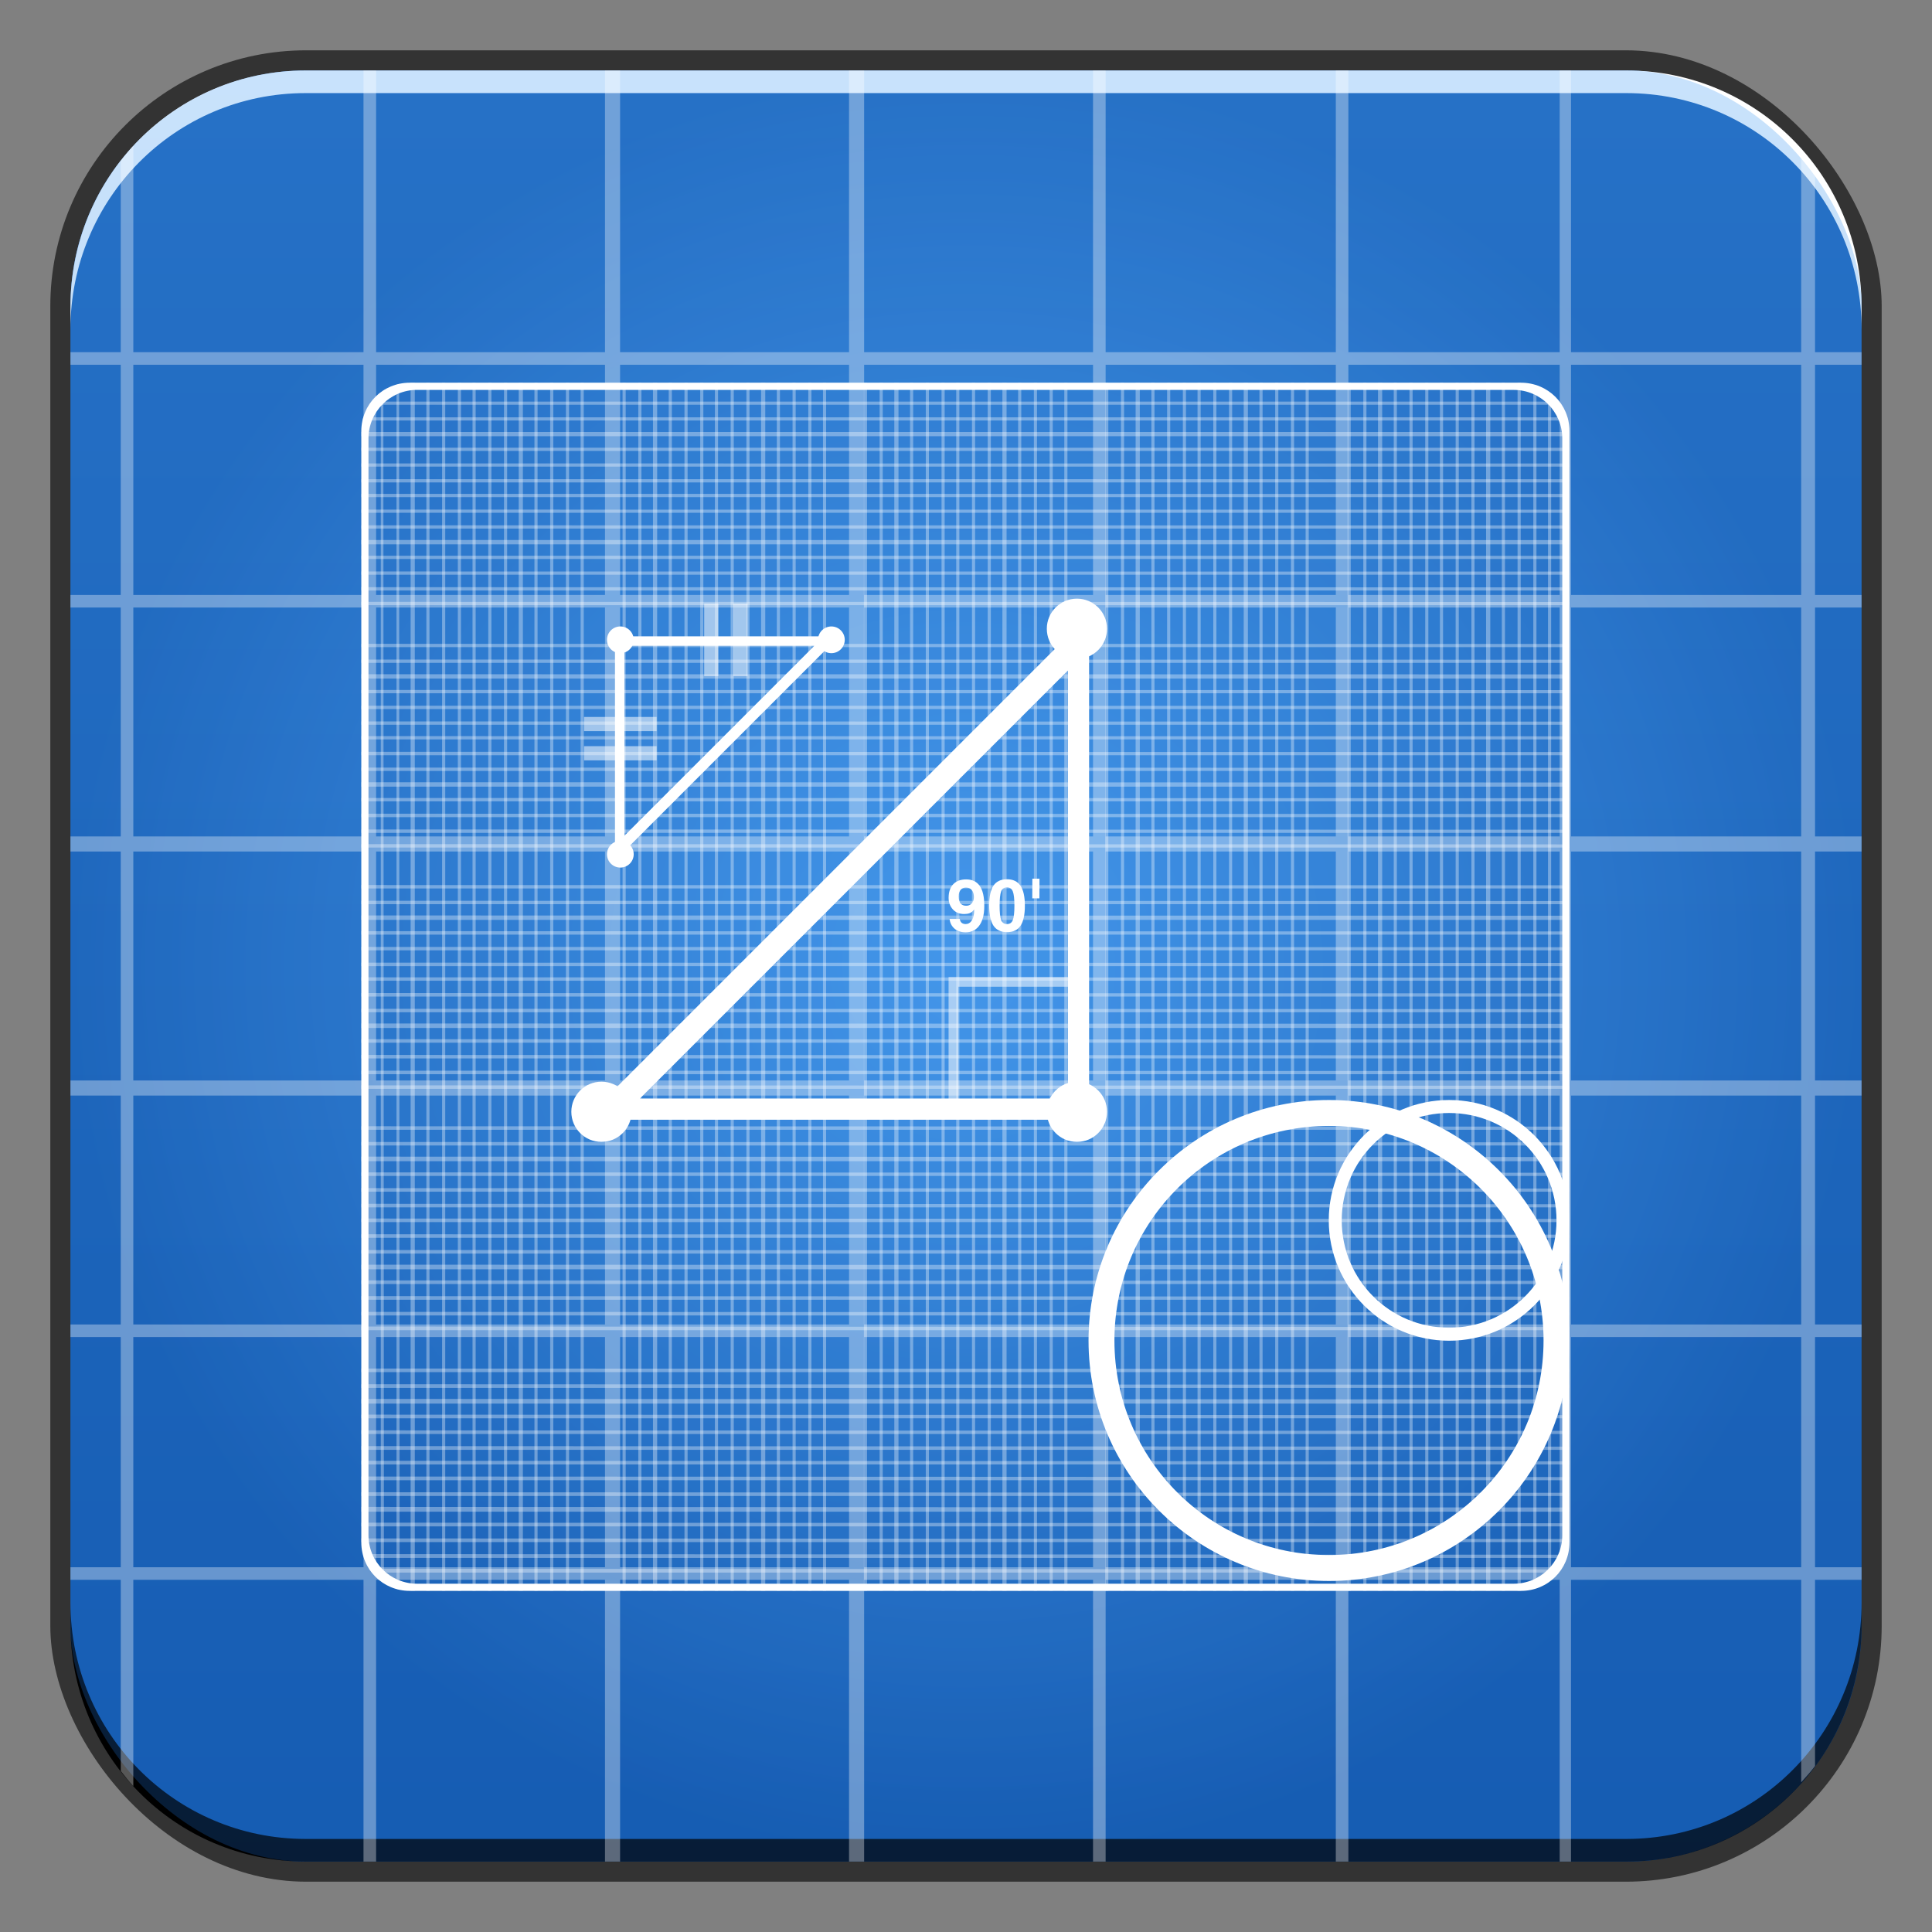 <?xml version="1.0" encoding="UTF-8" standalone="no"?>
<!-- Created with Inkscape (http://www.inkscape.org/) -->

<svg
   xmlns:dc="http://purl.org/dc/elements/1.1/"
   xmlns:cc="http://creativecommons.org/ns#"
   xmlns:rdf="http://www.w3.org/1999/02/22-rdf-syntax-ns#"
   xmlns:svg="http://www.w3.org/2000/svg"
   xmlns="http://www.w3.org/2000/svg"
   xmlns:xlink="http://www.w3.org/1999/xlink"
   xmlns:sodipodi="http://sodipodi.sourceforge.net/DTD/sodipodi-0.dtd"
   xmlns:inkscape="http://www.inkscape.org/namespaces/inkscape"
   width="48"
   height="48"
   id="svg2"
   version="1.1"
   inkscape:version="0.48+devel r12130"
   sodipodi:docname="inkscape.svg">
  <rect width="100%" height="100%" fill="#808080" stroke="none"/>
  <defs
     id="defs4">
    <linearGradient
       inkscape:collect="always"
       id="linearGradient4605">
      <stop
         style="stop-color:#4ca1f4;stop-opacity:1"
         offset="0"
         id="stop4607" />
      <stop
         style="stop-color:#165cb2;stop-opacity:1"
         offset="1"
         id="stop4609" />
    </linearGradient>
    <radialGradient
       inkscape:collect="always"
       xlink:href="#linearGradient4605"
       id="radialGradient934"
       cx="49.714"
       cy="1027.791"
       fx="49.714"
       fy="1027.791"
       r="22.25"
       gradientUnits="userSpaceOnUse"
       gradientTransform="translate(-25.714,0.571)" />
    <linearGradient
       inkscape:collect="always"
       xlink:href="#linearGradient4605"
       id="linearGradient938"
       x1="49.429"
       y1="1005.255"
       x2="49.429"
       y2="1050.076"
       gradientUnits="userSpaceOnUse"
       gradientTransform="translate(-25.714,0.571)" />
  </defs>
  <sodipodi:namedview
     id="base"
     pagecolor="#ffffff"
     bordercolor="#666666"
     borderopacity="1.0"
     inkscape:pageopacity="0.0"
     inkscape:pageshadow="2"
     inkscape:zoom="2.4748739"
     inkscape:cx="-9.8028995"
     inkscape:cy="-11.752962"
     inkscape:document-units="px"
     inkscape:current-layer="layer1"
     showgrid="false"
     inkscape:window-width="1366"
     inkscape:window-height="717"
     inkscape:window-x="0"
     inkscape:window-y="28"
     inkscape:window-maximized="1" />
  <g
     inkscape:label="Capa 1"
     inkscape:groupmode="layer"
     id="layer1"
     transform="translate(0,-1004.362)">
    <rect
       style="color:#000000;fill:#333333;fill-opacity:1;fill-rule:nonzero;stroke:none;stroke-width:0.2;marker:none;visibility:visible;display:inline;overflow:visible;enable-background:accumulate"
       id="rect6294"
       width="45.5"
       height="45.5"
       x="1.25"
       y="1005.612"
       ry="6.357" />
    <rect
       ry="5.857"
       y="1006.112"
       x="1.75"
       height="44.5"
       width="44.5"
       id="rect6296"
       style="color:#000000;fill:url(#radialGradient934);fill-opacity:1;fill-rule:nonzero;stroke:none;stroke-width:0.2;marker:none;visibility:visible;display:inline;overflow:visible;enable-background:accumulate" />
    <path
       id="path6361"
       d="m 1.75,1012.55 0,-0.562 c 0,-3.244 2.599,-5.875 5.844,-5.875 l 32.813,0 c 3.244,0 5.844,2.631 5.844,5.875 l 0,0.562 c 0,-3.244 -2.599,-5.875 -5.844,-5.875 l -32.813,0 C 4.349,1006.675 1.75,1009.305 1.75,1012.55 Z"
       style="color:#000000;fill:#ffffff;fill-opacity:1;fill-rule:nonzero;stroke:none;stroke-width:0.2;marker:none;visibility:visible;display:inline;overflow:visible;enable-background:accumulate"
       inkscape:connector-curvature="0" />
    <path
       inkscape:connector-curvature="0"
       style="color:#000000;fill:#000000;fill-opacity:1;fill-rule:nonzero;stroke:none;stroke-width:0.2;marker:none;visibility:visible;display:inline;overflow:visible;enable-background:accumulate"
       d="m 1.75,1044.175 0,0.562 c 0,3.244 2.599,5.875 5.844,5.875 l 32.813,0 c 3.244,0 5.844,-2.631 5.844,-5.875 l 0,-0.562 c 0,3.244 -2.599,5.875 -5.844,5.875 l -32.813,0 C 4.349,1050.05 1.75,1047.419 1.75,1044.175 Z"
       id="path6388" />
    <rect
       style="opacity:0.307;color:#000000;fill:url(#linearGradient938);fill-opacity:1;fill-rule:nonzero;stroke:none;stroke-width:0.2;marker:none;visibility:visible;display:inline;overflow:visible;enable-background:accumulate"
       id="rect936"
       width="44.5"
       height="44.5"
       x="1.75"
       y="1006.112"
       ry="5.857" />
    <path
       style="fill:#ffffff;fill-opacity:0.341;stroke:none"
       d="M 9.031 1.75 L 9.031 8.75 L 3.312 8.75 L 3.312 3.625 C 3.2 3.746 3.102 3.87 3 4 L 3 8.75 L 1.75 8.75 L 1.75 9.062 L 3 9.062 L 3 14.781 L 1.75 14.781 L 1.75 15.094 L 3 15.094 L 3 20.781 L 1.75 20.781 L 1.75 21.156 L 3 21.156 L 3 26.844 L 1.75 26.844 L 1.75 27.219 L 3 27.219 L 3 32.906 L 1.75 32.906 L 1.75 33.219 L 3 33.219 L 3 38.938 L 1.75 38.938 L 1.75 39.25 L 3 39.25 L 3 44 C 3.102 44.13 3.2 44.254 3.312 44.375 L 3.312 39.25 L 9.031 39.25 L 9.031 46.25 L 9.344 46.25 L 9.344 39.25 L 15.031 39.25 L 15.031 46.25 L 15.406 46.25 L 15.406 39.25 L 21.094 39.25 L 21.094 46.25 L 21.469 46.25 L 21.469 39.25 L 27.156 39.25 L 27.156 46.25 L 27.469 46.25 L 27.469 39.25 L 30.969 39.25 L 33.188 39.25 L 33.188 46.25 L 33.5 46.25 L 33.5 39.25 L 38.75 39.25 L 38.75 46.25 L 39.031 46.25 L 39.031 39.25 L 41.25 39.25 L 44.75 39.25 L 44.75 44.281 C 44.87 44.147 44.987 44.02 45.094 43.875 L 45.094 39.25 L 46.25 39.25 L 46.25 38.938 L 45.094 38.938 L 45.094 33.219 L 46.25 33.219 L 46.25 32.906 L 45.094 32.906 L 45.094 27.219 L 46.25 27.219 L 46.25 26.844 L 45.094 26.844 L 45.094 21.156 L 46.25 21.156 L 46.25 20.781 L 45.094 20.781 L 45.094 15.094 L 46.25 15.094 L 46.25 14.781 L 45.094 14.781 L 45.094 9.062 L 46.25 9.062 L 46.25 8.75 L 45.094 8.75 L 45.094 4.125 C 44.987 3.98 44.87 3.853 44.75 3.719 L 44.75 8.75 L 41.25 8.75 L 39.031 8.75 L 39.031 1.75 L 38.75 1.75 L 38.75 8.75 L 33.5 8.75 L 33.5 1.75 L 33.188 1.75 L 33.188 8.75 L 30.969 8.75 L 27.469 8.75 L 27.469 1.75 L 27.156 1.75 L 27.156 8.75 L 21.469 8.75 L 21.469 1.75 L 21.094 1.75 L 21.094 8.75 L 15.406 8.75 L 15.406 1.75 L 15.031 1.75 L 15.031 8.75 L 9.344 8.75 L 9.344 1.75 L 9.031 1.75 z M 3.312 9.062 L 9.031 9.062 L 9.031 14.781 L 3.312 14.781 L 3.312 9.062 z M 9.344 9.062 L 15.031 9.062 L 15.031 14.781 L 9.344 14.781 L 9.344 9.062 z M 15.406 9.062 L 21.094 9.062 L 21.094 14.781 L 15.406 14.781 L 15.406 9.062 z M 21.469 9.062 L 27.156 9.062 L 27.156 14.781 L 21.469 14.781 L 21.469 9.062 z M 27.469 9.062 L 30.969 9.062 L 33.188 9.062 L 33.188 14.781 L 30.969 14.781 L 27.469 14.781 L 27.469 9.062 z M 33.5 9.062 L 38.75 9.062 L 38.75 14.781 L 33.5 14.781 L 33.5 9.062 z M 39.031 9.062 L 41.25 9.062 L 44.75 9.062 L 44.75 14.781 L 41.25 14.781 L 39.031 14.781 L 39.031 9.062 z M 3.312 15.094 L 9.031 15.094 L 9.031 20.781 L 3.312 20.781 L 3.312 15.094 z M 9.344 15.094 L 15.031 15.094 L 15.031 20.781 L 9.344 20.781 L 9.344 15.094 z M 15.406 15.094 L 21.094 15.094 L 21.094 20.781 L 15.406 20.781 L 15.406 15.094 z M 21.469 15.094 L 27.156 15.094 L 27.156 20.781 L 21.469 20.781 L 21.469 15.094 z M 27.469 15.094 L 30.969 15.094 L 33.188 15.094 L 33.188 20.781 L 30.969 20.781 L 27.469 20.781 L 27.469 15.094 z M 33.5 15.094 L 38.75 15.094 L 38.75 20.781 L 33.5 20.781 L 33.5 15.094 z M 39.031 15.094 L 41.25 15.094 L 44.75 15.094 L 44.75 20.781 L 41.25 20.781 L 39.031 20.781 L 39.031 15.094 z M 3.312 21.156 L 9.031 21.156 L 9.031 26.844 L 3.312 26.844 L 3.312 21.156 z M 9.344 21.156 L 15.031 21.156 L 15.031 26.844 L 9.344 26.844 L 9.344 21.156 z M 15.406 21.156 L 21.094 21.156 L 21.094 26.844 L 15.406 26.844 L 15.406 21.156 z M 21.469 21.156 L 27.156 21.156 L 27.156 26.844 L 21.469 26.844 L 21.469 21.156 z M 27.469 21.156 L 30.969 21.156 L 33.188 21.156 L 33.188 26.844 L 30.969 26.844 L 27.469 26.844 L 27.469 21.156 z M 33.5 21.156 L 38.75 21.156 L 38.75 26.844 L 33.5 26.844 L 33.5 21.156 z M 39.031 21.156 L 41.25 21.156 L 44.75 21.156 L 44.75 26.844 L 41.25 26.844 L 39.031 26.844 L 39.031 21.156 z M 3.312 27.219 L 9.031 27.219 L 9.031 32.906 L 3.312 32.906 L 3.312 27.219 z M 9.344 27.219 L 15.031 27.219 L 15.031 32.906 L 9.344 32.906 L 9.344 27.219 z M 15.406 27.219 L 21.094 27.219 L 21.094 32.906 L 15.406 32.906 L 15.406 27.219 z M 21.469 27.219 L 27.156 27.219 L 27.156 32.906 L 21.469 32.906 L 21.469 27.219 z M 27.469 27.219 L 30.969 27.219 L 33.188 27.219 L 33.188 32.906 L 30.969 32.906 L 27.469 32.906 L 27.469 27.219 z M 33.5 27.219 L 38.75 27.219 L 38.75 32.906 L 33.5 32.906 L 33.5 27.219 z M 39.031 27.219 L 41.25 27.219 L 44.75 27.219 L 44.75 32.906 L 41.25 32.906 L 39.031 32.906 L 39.031 27.219 z M 3.312 33.219 L 9.031 33.219 L 9.031 38.938 L 3.312 38.938 L 3.312 33.219 z M 9.344 33.219 L 15.031 33.219 L 15.031 38.938 L 9.344 38.938 L 9.344 33.219 z M 15.406 33.219 L 21.094 33.219 L 21.094 38.938 L 15.406 38.938 L 15.406 33.219 z M 21.469 33.219 L 27.156 33.219 L 27.156 38.938 L 21.469 38.938 L 21.469 33.219 z M 27.469 33.219 L 30.969 33.219 L 33.188 33.219 L 33.188 38.938 L 30.969 38.938 L 27.469 38.938 L 27.469 33.219 z M 33.5 33.219 L 38.75 33.219 L 38.75 38.938 L 33.5 38.938 L 33.5 33.219 z M 39.031 33.219 L 41.25 33.219 L 44.75 33.219 L 44.75 38.938 L 41.25 38.938 L 39.031 38.938 L 39.031 33.219 z "
       transform="translate(0,1004.362)"
       id="path4783" />
    <g
       id="g940"
       transform="matrix(0.938,0,0,0.938,52.661,60.79)">
      <path
         inkscape:connector-curvature="0"
         id="rect4613"
         d="m -45.286,1016.077 c -0.718,0 -1.286,0.567 -1.286,1.286 l 0,29.429 c 0,0.718 0.568,1.286 1.286,1.286 l 29.429,0 c 0.718,0 1.286,-0.567 1.286,-1.286 l 0,-29.429 c 0,-0.718 -0.568,-1.286 -1.286,-1.286 L -45.286,1016.077 z m 0.19,0.191 29.048,0 c 0.71,0 1.286,0.576 1.286,1.286 l 0,29.048 c 0,0.709 -0.576,1.286 -1.286,1.286 l -29.048,0 c -0.71,0 -1.286,-0.576 -1.286,-1.286 l 0,-29.048 C -46.381,1016.843 -45.805,1016.267 -45.095,1016.267 Z"
         style="fill:#ffffff;fill-opacity:1;stroke:none" />
      <path
         inkscape:connector-curvature="0"
         id="rect4660"
         d="m -45.266,1016.077 0,32 0.111,0 0,-32 L -45.266,1016.077 z m 0.417,0 0,32 0.083,0 0,-32 L -44.849,1016.077 z m 0.417,0 0,32 0.083,0 0,-32 L -44.433,1016.077 z m 0.417,0 0,32 0.083,0 0,-32 L -44.016,1016.077 z m 0.389,0 0,32 0.083,0 0,-32 L -43.627,1016.077 z m 0.417,0 0,32 0.083,0 0,-32 L -43.21,1016.077 z m 0.417,0 0,32 0.083,0 0,-32 L -42.794,1016.077 z m 0.389,0 0,32 0.111,0 0,-32 L -42.405,1016.077 z m 0.417,0 0,32 0.083,0 0,-32 L -41.988,1016.077 z m 0.417,0 0,32 0.083,0 0,-32 L -41.571,1016.077 z m 0.417,0 0,32 0.083,0 0,-32 L -41.155,1016.077 z m 0.389,0 0,32 0.083,0 0,-32 L -40.766,1016.077 z m 1.111,0 0,32 0.083,0 0,-32 L -39.655,1016.077 z m 0.417,0 0,32 0.083,0 0,-32 L -39.238,1016.077 z m 0.389,0 0,32 0.111,0 0,-32 L -38.849,1016.077 z m 0.417,0 0,32 0.083,0 0,-32 L -38.433,1016.077 z m 0.417,0 0,32 0.083,0 0,-32 L -38.016,1016.077 z m 0.417,0 0,32 0.083,0 0,-32 L -37.599,1016.077 z m 0.389,0 0,32 0.083,0 0,-32 L -37.21,1016.077 z m 0.417,0 0,32 0.083,0 0,-32 L -36.794,1016.077 z m 0.417,0 0,32 0.083,0 0,-32 L -36.377,1016.077 z m 0.389,0 0,32 0.111,0 0,-32 L -35.988,1016.077 z m 0.417,0 0,32 0.083,0 0,-32 L -35.571,1016.077 z m 0.417,0 0,32 0.083,0 0,-32 L -35.155,1016.077 z m 0.417,0 0,32 0.083,0 0,-32 L -34.738,1016.077 z m 0.389,0 0,32 0.083,0 0,-32 L -34.349,1016.077 z m 1.083,0 0,32 0.083,0 0,-32 L -33.266,1016.077 z m 0.417,0 0,32 0.083,0 0,-32 L -32.849,1016.077 z m 0.389,0 0,32 0.111,0 0,-32 L -32.46,1016.077 z m 0.417,0 0,32 0.083,0 0,-32 L -32.044,1016.077 z m 0.417,0 0,32 0.083,0 0,-32 L -31.627,1016.077 z m 0.417,0 0,32 0.083,0 0,-32 L -31.21,1016.077 z m 0.389,0 0,32 0.083,0 0,-32 L -30.821,1016.077 z m 0.417,0 0,32 0.083,0 0,-32 L -30.405,1016.077 z m 0.417,0 0,32 0.083,0 0,-32 L -29.988,1016.077 z m 0.389,0 0,32 0.111,0 0,-32 L -29.599,1016.077 z m 0.417,0 0,32 0.083,0 0,-32 L -29.183,1016.077 z m 0.417,0 0,32 0.083,0 0,-32 L -28.766,1016.077 z m 0.417,0 0,32 0.083,0 0,-32 L -28.349,1016.077 z m 0.389,0 0,32 0.083,0 0,-32 L -27.96,1016.077 z m 1.083,0 0,32 0.083,0 0,-32 L -26.877,1016.077 z m 0.417,0 0,32 0.083,0 0,-32 L -26.46,1016.077 z m 0.389,0 0,32 0.111,0 0,-32 L -26.071,1016.077 z m 0.417,0 0,32 0.083,0 0,-32 L -25.655,1016.077 z m 0.417,0 0,32 0.083,0 0,-32 L -25.238,1016.077 z m 0.417,0 0,32 0.083,0 0,-32 L -24.821,1016.077 z m 0.389,0 0,32 0.083,0 0,-32 L -24.433,1016.077 z m 0.417,0 0,32 0.083,0 0,-32 L -24.016,1016.077 z m 0.417,0 0,32 0.083,0 0,-32 L -23.599,1016.077 z m 0.389,0 0,32 0.111,0 0,-32 L -23.21,1016.077 z m 0.417,0 0,32 0.083,0 0,-32 L -22.794,1016.077 z m 0.417,0 0,32 0.083,0 0,-32 L -22.377,1016.077 z m 0.417,0 0,32 0.083,0 0,-32 L -21.96,1016.077 z m 0.389,0 0,32 0.083,0 0,-32 L -21.571,1016.077 z m 1.111,0 0,32 0.083,0 0,-32 L -20.46,1016.077 z m 0.417,0 0,32 0.083,0 0,-32 L -20.044,1016.077 z m 0.389,0 0,32 0.111,0 0,-32 L -19.655,1016.077 z m 0.417,0 0,32 0.083,0 0,-32 L -19.238,1016.077 z m 0.417,0 0,32 0.083,0 0,-32 L -18.821,1016.077 z m 0.417,0 0,32 0.083,0 0,-32 L -18.405,1016.077 z m 0.389,0 0,32 0.083,0 0,-32 L -18.016,1016.077 z m 0.417,0 0,32 0.083,0 0,-32 L -17.599,1016.077 z m 0.417,0 0,32 0.083,0 0,-32 L -17.183,1016.077 z m 0.389,0 0,32 0.111,0 0,-32 L -16.794,1016.077 z m 0.417,0 0,32 0.083,0 0,-32 L -16.377,1016.077 z m 0.417,0 0,32 0.083,0 0,-32 L -15.96,1016.077 z m -29.611,0.027 c -0.028,0.01 -0.056,0.02 -0.083,0.027 l 0,31.889 c 0.027,0.01 0.055,0.022 0.083,0.027 L -45.571,1016.104 z m 30.028,0.027 0,31.889 c 0.028,-0.01 0.056,-0.019 0.083,-0.028 l 0,-31.833 C -15.487,1016.151 -15.516,1016.139 -15.544,1016.132 z m -30.444,0.167 c -0.032,0.022 -0.054,0.059 -0.083,0.084 l 0,31.389 c 0.03,0.024 0.052,0.062 0.083,0.084 L -45.988,1016.299 z m 30.833,0 0,31.555 c 0.032,-0.022 0.054,-0.059 0.083,-0.084 l 0,-31.389 C -15.101,1016.358 -15.123,1016.32 -15.155,1016.299 Z"
         style="fill:#ffffff;fill-opacity:0.341;stroke:none" />
      <path
         inkscape:connector-curvature="0"
         id="path4698"
         d="m -46.266,1016.577 c -0.024,0.029 -0.062,0.052 -0.083,0.083 l 31.556,0 c -0.021,-0.032 -0.059,-0.054 -0.083,-0.083 L -46.266,1016.577 z m -0.25,0.417 c -0.008,0.027 -0.021,0.055 -0.028,0.084 l 31.944,0 c -0.006,-0.028 -0.02,-0.057 -0.028,-0.084 L -46.516,1016.993 z m -0.056,0.389 0,0.111 32,0 0,-0.111 L -46.571,1017.382 z m 0,0.417 0,0.084 32,0 0,-0.084 L -46.571,1017.799 z m 0,0.417 0,0.083 32,0 0,-0.083 L -46.571,1018.215 z m 0,0.417 0,0.084 32,0 0,-0.084 L -46.571,1018.632 z m 0,0.389 0,0.084 32,0 0,-0.084 L -46.571,1019.021 z m 0,0.417 0,0.083 32,0 0,-0.083 L -46.571,1019.438 z m 0,0.417 0,0.084 32,0 0,-0.084 L -46.571,1019.854 z m 0,0.389 0,0.111 32,0 0,-0.111 L -46.571,1020.243 z m 0,0.417 0,0.084 32,0 0,-0.084 L -46.571,1020.66 z m 0,0.417 0,0.083 32,0 0,-0.083 L -46.571,1021.077 z m 0,0.417 0,0.084 32,0 0,-0.084 L -46.571,1021.493 z m 0,0.389 0,0.083 32,0 0,-0.083 L -46.571,1021.882 z m 0,1.111 0,0.084 32,0 0,-0.084 L -46.571,1022.993 z m 0,0.417 0,0.083 32,0 0,-0.083 L -46.571,1023.41 z m 0,0.389 0,0.111 32,0 0,-0.111 L -46.571,1023.799 z m 0,0.417 0,0.083 32,0 0,-0.083 L -46.571,1024.215 z m 0,0.417 0,0.084 32,0 0,-0.084 L -46.571,1024.632 z m 0,0.417 0,0.083 32,0 0,-0.083 L -46.571,1025.049 z m 0,0.389 0,0.083 32,0 0,-0.083 L -46.571,1025.438 z m 0,0.417 0,0.084 32,0 0,-0.084 L -46.571,1025.854 z m 0,0.417 0,0.083 32,0 0,-0.083 L -46.571,1026.271 z m 0,0.389 0,0.111 32,0 0,-0.111 L -46.571,1026.66 z m 0,0.417 0,0.083 32,0 0,-0.083 L -46.571,1027.076 z m 0,0.417 0,0.084 32,0 0,-0.084 L -46.571,1027.493 z m 0,0.417 0,0.084 32,0 0,-0.084 L -46.571,1027.91 z m 0,0.389 0,0.084 32,0 0,-0.084 L -46.571,1028.299 z m 0,1.083 0,0.084 32,0 0,-0.084 L -46.571,1029.382 z m 0,0.417 0,0.084 32,0 0,-0.084 L -46.571,1029.799 z m 0,0.389 0,0.111 32,0 0,-0.111 L -46.571,1030.188 z m 0,0.417 0,0.084 32,0 0,-0.084 L -46.571,1030.604 z m 0,0.417 0,0.083 32,0 0,-0.083 L -46.571,1031.021 z m 0,0.417 0,0.084 32,0 0,-0.084 L -46.571,1031.438 z m 0,0.389 0,0.083 32,0 0,-0.083 L -46.571,1031.826 z m 0,0.417 0,0.084 32,0 0,-0.084 L -46.571,1032.243 z m 0,0.417 0,0.084 32,0 0,-0.084 L -46.571,1032.66 z m 0,0.389 0,0.111 32,0 0,-0.111 L -46.571,1033.049 z m 0,0.417 0,0.084 32,0 0,-0.084 L -46.571,1033.465 z m 0,0.417 0,0.083 32,0 0,-0.083 L -46.571,1033.882 z m 0,0.417 0,0.084 32,0 0,-0.084 L -46.571,1034.299 z m 0,0.389 0,0.083 32,0 0,-0.083 L -46.571,1034.688 z m 0,1.083 0,0.084 32,0 0,-0.084 L -46.571,1035.771 z m 0,0.417 0,0.084 32,0 0,-0.084 L -46.571,1036.188 z m 0,0.389 0,0.111 32,0 0,-0.111 L -46.571,1036.576 z m 0,0.417 0,0.084 32,0 0,-0.084 L -46.571,1036.993 z m 0,0.417 0,0.084 32,0 0,-0.084 L -46.571,1037.41 z m 0,0.417 0,0.083 32,0 0,-0.083 L -46.571,1037.826 z m 0,0.389 0,0.084 32,0 0,-0.084 L -46.571,1038.215 z m 0,0.417 0,0.083 32,0 0,-0.083 L -46.571,1038.632 z m 0,0.417 0,0.084 32,0 0,-0.084 L -46.571,1039.049 z m 0,0.389 0,0.111 32,0 0,-0.111 L -46.571,1039.438 z m 0,0.417 0,0.084 32,0 0,-0.084 L -46.571,1039.854 z m 0,0.417 0,0.084 32,0 0,-0.084 L -46.571,1040.271 z m 0,0.417 0,0.083 32,0 0,-0.083 L -46.571,1040.688 z m 0,0.389 0,0.084 32,0 0,-0.084 L -46.571,1041.076 z m 0,1.111 0,0.084 32,0 0,-0.084 L -46.571,1042.188 z m 0,0.417 0,0.084 32,0 0,-0.084 L -46.571,1042.604 z m 0,0.389 0,0.111 32,0 0,-0.111 L -46.571,1042.993 z m 0,0.417 0,0.084 32,0 0,-0.084 L -46.571,1043.41 z m 0,0.417 0,0.083 32,0 0,-0.083 L -46.571,1043.826 z m 0,0.417 0,0.084 32,0 0,-0.084 L -46.571,1044.243 z m 0,0.389 0,0.083 32,0 0,-0.083 L -46.571,1044.632 z m 0,0.417 0,0.084 32,0 0,-0.084 L -46.571,1045.049 z m 0,0.417 0,0.084 32,0 0,-0.084 L -46.571,1045.465 z m 0,0.389 0,0.111 32,0 0,-0.111 L -46.571,1045.854 z m 0,0.417 0,0.084 32,0 0,-0.084 L -46.571,1046.271 z m 0,0.417 0,0.083 32,0 0,-0.083 L -46.571,1046.688 z m 0.056,0.417 c 0.007,0.027 0.019,0.056 0.028,0.084 l 31.833,0 c 0.009,-0.027 0.021,-0.055 0.028,-0.084 L -46.516,1047.104 z m 0.167,0.389 c 0.021,0.032 0.059,0.054 0.083,0.084 l 31.389,0 c 0.024,-0.029 0.062,-0.052 0.083,-0.084 L -46.349,1047.493 Z"
         style="fill:#ffffff;fill-opacity:0.341;stroke:none" />
      <path
         id="path4727"
         d="m -39.853,1022.795 0,5.938 5.938,-5.938 L -39.853,1022.795 z m 0.25,0.25 5.031,0 -5.031,5.031 L -39.603,1023.045 Z"
         style="fill:#ffffff;stroke:none"
         inkscape:connector-curvature="0" />
      <path
         transform="translate(-54.317,1008.22)"
         d="m 14.96,14.667 c 0,0.195 -0.158,0.354 -0.354,0.354 -0.195,0 -0.354,-0.158 -0.354,-0.354 0,-0.195 0.158,-0.354 0.354,-0.354 C 14.801,14.313 14.96,14.471 14.96,14.667 Z"
         sodipodi:ry="0.35355338"
         sodipodi:rx="0.35355338"
         sodipodi:cy="14.666544"
         sodipodi:cx="14.606174"
         id="path4735"
         style="fill:#ffffff;fill-opacity:1;stroke:none"
         sodipodi:type="arc" />
      <path
         sodipodi:type="arc"
         style="fill:#ffffff;fill-opacity:1;stroke:none"
         id="path4737"
         sodipodi:cx="14.606174"
         sodipodi:cy="14.666544"
         sodipodi:rx="0.35355338"
         sodipodi:ry="0.35355338"
         d="m 14.96,14.667 c 0,0.195 -0.158,0.354 -0.354,0.354 -0.195,0 -0.354,-0.158 -0.354,-0.354 0,-0.195 0.158,-0.354 0.354,-0.354 C 14.801,14.313 14.96,14.471 14.96,14.667 Z"
         transform="translate(-54.317,1013.899)" />
      <path
         sodipodi:type="arc"
         style="fill:#ffffff;fill-opacity:1;stroke:none"
         id="path4741"
         sodipodi:cx="14.606174"
         sodipodi:cy="14.666544"
         sodipodi:rx="0.35355338"
         sodipodi:ry="0.35355338"
         d="m 14.96,14.667 c 0,0.195 -0.158,0.354 -0.354,0.354 -0.195,0 -0.354,-0.158 -0.354,-0.354 0,-0.195 0.158,-0.354 0.354,-0.354 C 14.801,14.313 14.96,14.471 14.96,14.667 Z"
         transform="translate(-48.727,1008.22)" />
      <path
         inkscape:connector-curvature="0"
         style="fill:#ffffff;stroke:none"
         d="m -27.295,1035.599 0,-13.376 -13.376,13.376 L -27.295,1035.599 z m -0.563,-0.563 -11.334,0 11.334,-11.334 L -27.858,1035.036 Z"
         id="path4743" />
      <path
         sodipodi:type="arc"
         style="fill:#ffffff;fill-opacity:1;stroke:none"
         id="path4745"
         sodipodi:cx="14.606174"
         sodipodi:cy="14.666544"
         sodipodi:rx="0.35355338"
         sodipodi:ry="0.35355338"
         d="m 14.96,14.667 c 0,0.195 -0.158,0.354 -0.354,0.354 -0.195,0 -0.354,-0.158 -0.354,-0.354 0,-0.195 0.158,-0.354 0.354,-0.354 C 14.801,14.313 14.96,14.471 14.96,14.667 Z"
         transform="matrix(-2.253,0,0,-2.253,5.29,1068.433)" />
      <path
         transform="matrix(-2.253,0,0,-2.253,5.29,1055.639)"
         d="m 14.96,14.667 c 0,0.195 -0.158,0.354 -0.354,0.354 -0.195,0 -0.354,-0.158 -0.354,-0.354 0,-0.195 0.158,-0.354 0.354,-0.354 C 14.801,14.313 14.96,14.471 14.96,14.667 Z"
         sodipodi:ry="0.35355338"
         sodipodi:rx="0.35355338"
         sodipodi:cy="14.666544"
         sodipodi:cx="14.606174"
         id="path4747"
         style="fill:#ffffff;fill-opacity:1;stroke:none"
         sodipodi:type="arc" />
      <path
         transform="matrix(-2.253,0,0,-2.253,-7.304,1068.433)"
         d="m 14.96,14.667 c 0,0.195 -0.158,0.354 -0.354,0.354 -0.195,0 -0.354,-0.158 -0.354,-0.354 0,-0.195 0.158,-0.354 0.354,-0.354 C 14.801,14.313 14.96,14.471 14.96,14.667 Z"
         sodipodi:ry="0.35355338"
         sodipodi:rx="0.35355338"
         sodipodi:cy="14.666544"
         sodipodi:cx="14.606174"
         id="path4749"
         style="fill:#ffffff;fill-opacity:1;stroke:none"
         sodipodi:type="arc" />
      <path
         inkscape:connector-curvature="0"
         id="rect4751"
         d="m -31.017,1031.819 0,3.508 0.256,0 0,-3.252 3.252,0 0,-0.256 L -31.017,1031.819 Z"
         style="fill:#ffffff;fill-opacity:0.537;stroke:none" />
      <g
         transform="translate(-54.571,4.366)"
         id="g4764">
        <rect
           style="fill:#ffffff;fill-opacity:0.537;stroke:none"
           id="rect4756"
           width="1.922"
           height="0.376"
           x="13.899"
           y="1020.564" />
        <rect
           y="1021.338"
           x="13.899"
           height="0.376"
           width="1.922"
           id="rect4758"
           style="fill:#ffffff;fill-opacity:0.537;stroke:none" />
      </g>
      <g
         transform="translate(-54.273,3.714)"
         id="g4768">
        <rect
           y="16.783"
           x="-1020.134"
           height="0.376"
           width="1.922"
           id="rect4760"
           style="fill:#ffffff;fill-opacity:0.537;stroke:none"
           transform="matrix(0,-1,1,0,0,0)" />
        <rect
           style="fill:#ffffff;fill-opacity:0.537;stroke:none"
           id="rect4762"
           width="1.922"
           height="0.376"
           x="-1020.134"
           y="17.556"
           transform="matrix(0,-1,1,0,0,0)" />
      </g>
      <path
         d="m -30.749,1029.681 q 0,0.142 0.062,0.202 0.05,0.048 0.14,0.048 0.079,0 0.135,-0.054 0.065,-0.063 0.065,-0.175 0,-0.119 -0.054,-0.185 -0.052,-0.067 -0.154,-0.067 -0.075,0 -0.123,0.04 Q -30.749,1029.551 -30.749,1029.681 z m -0.24,0.598 0.267,0 q 0.012,0.069 0.052,0.104 0.042,0.033 0.106,0.033 0.094,0 0.154,-0.083 0.071,-0.1 0.071,-0.298 l -0.006,0 q -0.042,0.063 -0.115,0.092 -0.062,0.023 -0.142,0.023 -0.189,0 -0.302,-0.123 -0.112,-0.125 -0.112,-0.304 0,-0.242 0.131,-0.371 0.121,-0.119 0.333,-0.119 0.24,0 0.36,0.171 0.121,0.169 0.121,0.531 0,0.367 -0.154,0.548 -0.129,0.152 -0.34,0.152 -0.175,0 -0.29,-0.094 Q -30.973,1030.443 -30.99,1030.28 Z"
         style="font-size:1.924px;font-style:normal;font-variant:normal;font-weight:bold;font-stretch:normal;text-align:start;line-height:125%;letter-spacing:0px;word-spacing:0px;writing-mode:lr-tb;text-anchor:start;fill:#ffffff;fill-opacity:1;stroke:none;font-family:Helvetica;-inkscape-font-specification:Helvetica Bold"
         id="path5022"
         inkscape:connector-curvature="0" />
      <path
         d="m -29.942,1029.929 q 0,-0.36 0.113,-0.529 0.115,-0.171 0.358,-0.171 0.242,0 0.358,0.171 0.117,0.169 0.117,0.529 0,0.36 -0.115,0.531 -0.115,0.171 -0.358,0.171 -0.24,0 -0.358,-0.171 Q -29.942,1030.287 -29.942,1029.929 z m 0.277,0 q 0,0.269 0.04,0.379 0.042,0.108 0.156,0.108 0.113,0 0.154,-0.108 0.042,-0.108 0.042,-0.379 0,-0.269 -0.042,-0.377 -0.042,-0.108 -0.156,-0.108 -0.112,0 -0.154,0.108 Q -29.665,1029.66 -29.665,1029.929 Z"
         style="font-size:1.924px;font-style:normal;font-variant:normal;font-weight:bold;font-stretch:normal;text-align:start;line-height:125%;letter-spacing:0px;word-spacing:0px;writing-mode:lr-tb;text-anchor:start;fill:#ffffff;fill-opacity:1;stroke:none;font-family:Helvetica;-inkscape-font-specification:Helvetica Bold"
         id="path5024"
         inkscape:connector-curvature="0" />
      <path
         d="m -28.8,1029.735 0.002,-0.521 0.189,0 -0.002,0.521 L -28.8,1029.735 Z"
         style="font-size:1.924px;font-style:normal;font-variant:normal;font-weight:bold;font-stretch:normal;text-align:start;line-height:125%;letter-spacing:0px;word-spacing:0px;writing-mode:lr-tb;text-anchor:start;fill:#ffffff;fill-opacity:1;stroke:none;font-family:Helvetica;-inkscape-font-specification:Helvetica Bold"
         id="path5026"
         inkscape:connector-curvature="0" />
      <path
         id="path4776"
         d="m -17.759,1035.076 c -1.76,0 -3.188,1.427 -3.188,3.188 0,1.76 1.427,3.188 3.188,3.188 1.76,0 3.188,-1.427 3.188,-3.188 C -14.571,1036.504 -15.999,1035.076 -17.759,1035.076 z m 0,0.344 c 1.574,0 2.844,1.27 2.844,2.844 0,1.574 -1.27,2.844 -2.844,2.844 -1.574,0 -2.844,-1.27 -2.844,-2.844 C -20.603,1036.69 -19.333,1035.42 -17.759,1035.42 Z"
         style="fill:#ffffff;fill-opacity:1;stroke:none"
         inkscape:connector-curvature="0" />
      <path
         inkscape:connector-curvature="0"
         style="fill:#ffffff;fill-opacity:1;stroke:none"
         d="m -20.941,1035.076 c -3.518,0 -6.369,2.852 -6.369,6.37 0,3.518 2.852,6.37 6.369,6.37 3.518,0 6.369,-2.852 6.369,-6.37 C -14.571,1037.928 -17.423,1035.076 -20.941,1035.076 z m 0,0.687 c 3.146,0 5.683,2.537 5.683,5.683 0,3.146 -2.537,5.683 -5.683,5.683 -3.146,0 -5.683,-2.537 -5.683,-5.683 C -26.623,1038.3 -24.087,1035.763 -20.941,1035.763 Z"
         id="path4781" />
    </g>
  </g>
</svg>
